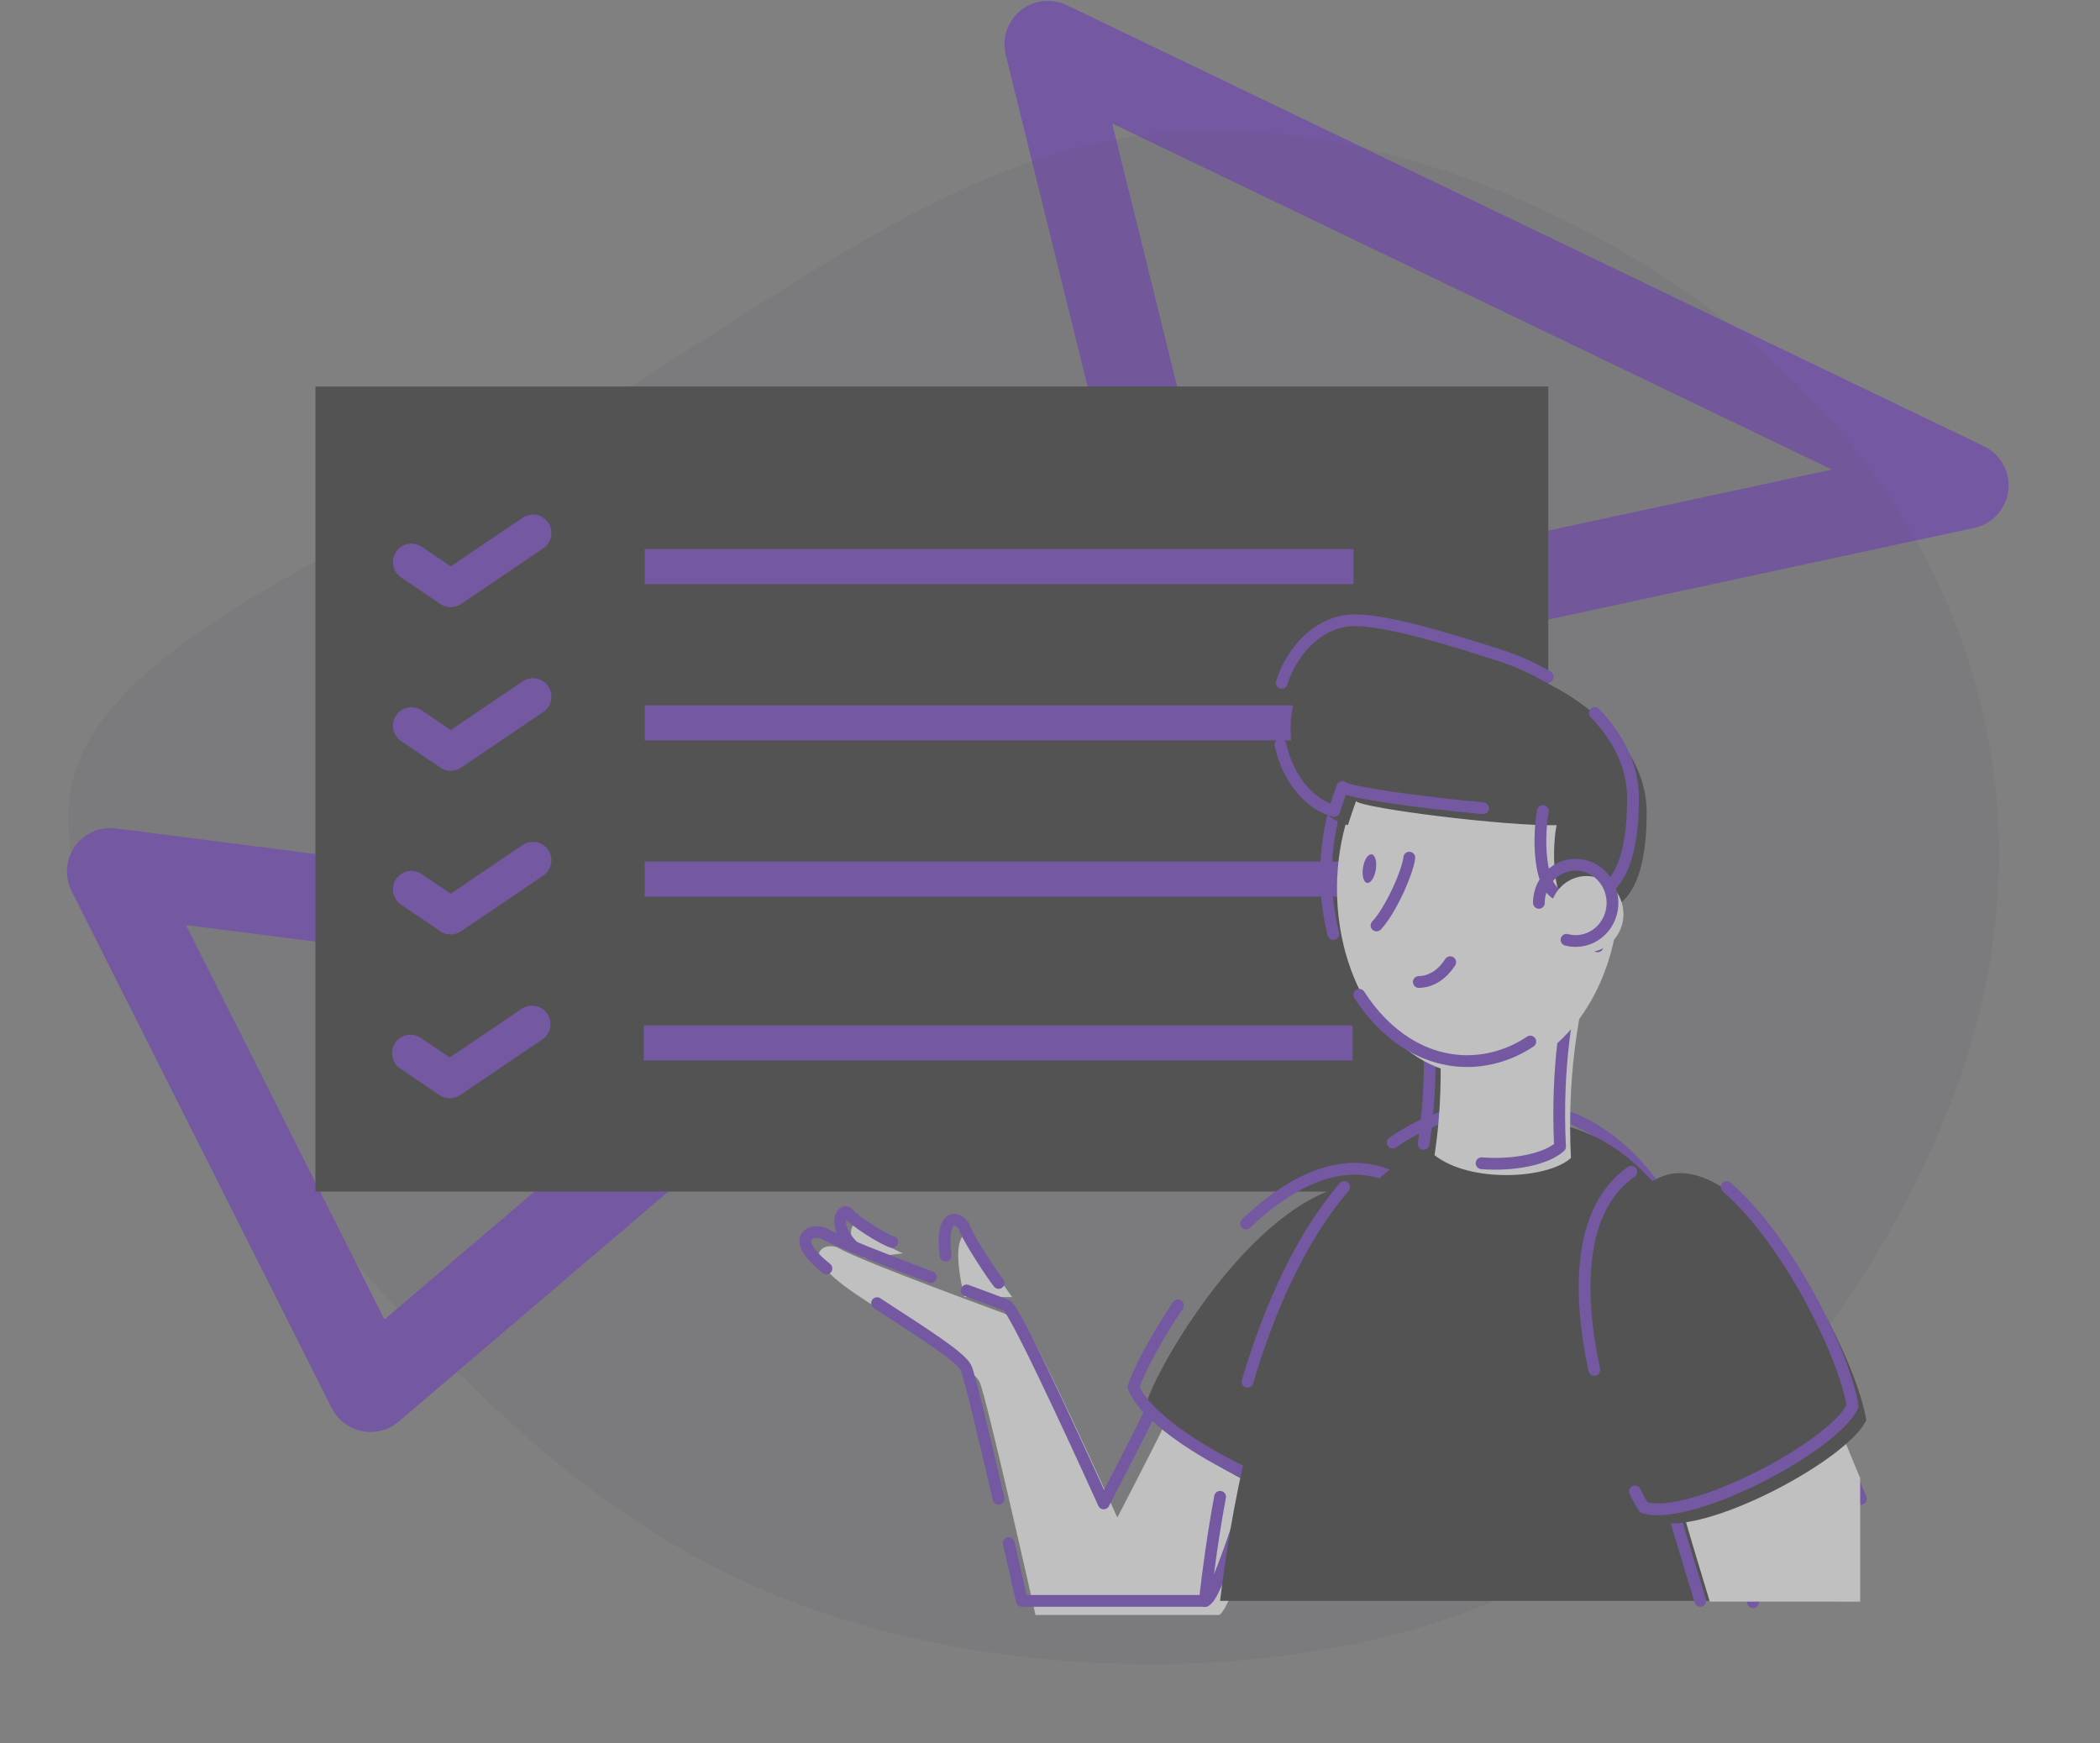 <svg width="853" height="708" viewBox="0 0 853 708" fill="none" xmlns="http://www.w3.org/2000/svg">
<rect x="0" y="0" width="853" height="708" fill="#808080" stroke="none"/>
<g opacity="0.5">
<path d="M486.408 264.221L456.028 141.112L425.646 18L611.926 107.583L798.21 197.163L642.309 230.693L486.408 264.221Z" stroke="#6930C3" stroke-width="35.31" stroke-linecap="round" stroke-linejoin="round"/>
<g clip-path="url(#clip0)">
<path d="M703.362 132.38C766.926 183.123 800.059 247.188 809.358 310.404C818.486 373.62 803.778 436.11 768.099 499.206C732.598 562.18 676.135 625.76 593.131 655.674C509.958 685.586 400.074 681.71 317.914 649.133C235.946 616.557 181.499 555.156 125.545 491.576C69.59 427.997 11.942 362.236 31.552 310.284C51.163 258.331 147.859 220.308 230.863 171.982C313.867 123.782 383.011 65.288 464.49 54.752C545.975 44.337 639.799 81.637 703.362 132.38Z" fill="#301B3F" fill-opacity="0.1"/>
<path d="M150.504 564L97.669 459.001L44.833 354L197.759 373.611L350.687 393.22L250.596 478.611L150.504 564Z" stroke="#6930C3" stroke-width="35.31" stroke-linecap="round" stroke-linejoin="round"/>
<path fill-rule="evenodd" clip-rule="evenodd" d="M128.126 157H628.901V484H128.126V157Z" fill="#252525"/>
<path fill-rule="evenodd" clip-rule="evenodd" d="M261.875 223.043H549.778V237.278H261.875V223.043Z" fill="#6930C3"/>
<path fill-rule="evenodd" clip-rule="evenodd" d="M261.875 286.508H549.778V300.742H261.875V286.508Z" fill="#6930C3"/>
<path fill-rule="evenodd" clip-rule="evenodd" d="M261.875 349.972H549.778V364.209H261.875V349.972Z" fill="#6930C3"/>
<path d="M216.476 216.515L183.086 239.118L167.108 228.309" stroke="#6930C3" stroke-width="15" stroke-linecap="round" stroke-linejoin="round"/>
<path d="M216.476 282.986L183.086 305.588L167.108 294.78" stroke="#6930C3" stroke-width="15" stroke-linecap="round" stroke-linejoin="round"/>
<path d="M216.476 349.456L183.086 372.059L167.108 361.25" stroke="#6930C3" stroke-width="15" stroke-linecap="round" stroke-linejoin="round"/>
<path fill-rule="evenodd" clip-rule="evenodd" d="M261.492 416.516H549.395V430.753H261.492V416.516Z" fill="#6930C3"/>
<path d="M216.093 416L182.703 438.603L166.725 427.794" stroke="#6930C3" stroke-width="15" stroke-linecap="round" stroke-linejoin="round"/>
</g>
<path d="M366.849 509.071C362.97 507.923 351.333 500.462 349.116 497.592C346.9 494.722 341.635 501.684 351.194 511.103" fill="white"/>
<path d="M362.416 504.479C358.537 503.332 346.9 495.87 344.683 493.001C342.467 490.131 337.202 497.093 346.761 506.511" stroke="#6930C3" stroke-width="4.78" stroke-linecap="round" stroke-linejoin="round"/>
<path d="M411.181 526.863C408.411 523.419 398.99 509.071 397.328 504.479C395.665 499.888 384.344 495.296 391.664 526.863" fill="white"/>
<path d="M405.64 521.124C402.869 517.68 393.448 503.331 391.786 498.74C390.351 494.785 381.756 490.831 384.078 509.989" stroke="#6930C3" stroke-width="4.78" stroke-linecap="round" stroke-linejoin="round"/>
<path d="M472.902 578.954C469.366 586.553 453.85 616.398 453.85 616.398C453.85 616.398 418.385 537.768 414.506 536.046C410.627 534.324 351.333 513.088 340.25 506.775C335.817 504.479 322.518 508.497 346.9 525.141C371.282 541.786 395.111 555.56 397.882 561.3C400.652 567.039 420.602 656 420.602 656H494.924C499.845 656 516.469 599.754 516.469 599.754C516.469 599.754 476.997 574.236 472.902 578.954Z" fill="white"/>
<path d="M409.735 626.775C412.816 640.274 415.06 650.261 415.06 650.261H489.382C494.303 650.261 510.927 594.014 510.927 594.014C510.927 594.014 471.455 568.497 467.36 573.215C463.825 580.814 448.309 610.659 448.309 610.659C448.309 610.659 412.843 532.029 408.964 530.307C407.767 529.779 401.317 527.397 392.639 524.171" stroke="#6930C3" stroke-width="4.78" stroke-linecap="round" stroke-linejoin="round"/>
<path d="M356.254 529.331C374.707 541.384 390.14 551.009 392.34 555.56C393.797 558.585 400.037 584.751 405.606 608.81" stroke="#6930C3" stroke-width="4.78" stroke-linecap="round" stroke-linejoin="round"/>
<path d="M378.093 518.736C360.416 512.084 340.644 504.416 334.709 501.036C330.669 498.947 319.281 502.092 335.69 515.241" stroke="#6930C3" stroke-width="4.78" stroke-linecap="round" stroke-linejoin="round"/>
<path d="M573.302 484.965C606.518 502.826 569.34 591.719 548.92 614.217C532.201 617.971 473.224 588.631 465.937 569.151C472.065 549.953 525.967 459.505 573.302 484.965Z" fill="#252525"/>
<path d="M506.151 496.938C524.881 479.237 546.953 468.034 567.761 479.226C600.977 497.087 563.799 585.979 543.379 608.478C526.66 612.231 467.682 582.891 460.395 563.412C462.307 557.414 468.885 544.472 478.471 530.249" stroke="#6930C3" stroke-width="4.78" stroke-linecap="round" stroke-linejoin="round"/>
<path d="M565.677 464.114C579.065 454.822 594.681 449.381 612.891 449.381C681.605 449.381 710.42 543.507 712.083 650.834" stroke="#6930C3" stroke-width="4.78" stroke-linecap="round" stroke-linejoin="round"/>
<path d="M506.694 561.265C515.56 531.564 528.156 502.999 545.983 482.17" stroke="#6930C3" stroke-width="4.78" stroke-linecap="round" stroke-linejoin="round"/>
<path d="M489.376 650.352C490.806 637.456 492.807 623.033 495.588 607.99" stroke="#6930C3" stroke-width="4.78" stroke-linecap="round" stroke-linejoin="round"/>
<path d="M717.491 650.261C714.809 545.585 685.794 455.12 618.432 455.12C532.977 455.12 504.649 574.982 495.589 650.261H717.491Z" fill="#252525"/>
<path d="M755.883 608.805L739.813 569.909L678.302 608.937C680.186 615.962 686.681 637.312 690.643 650.26" stroke="#6930C3" stroke-width="4.78" stroke-linecap="round" stroke-linejoin="round"/>
<path d="M755.583 650.57V600.425L745.332 575.648L683.821 614.676C685.484 620.783 690.582 637.72 694.494 650.547L755.583 650.57Z" fill="white"/>
<path d="M673.293 478.652C707.095 462.008 753.09 546.377 758.077 576.796C750.873 592.866 692.688 623.859 673.293 618.12C662.21 601.476 625.121 502.373 673.293 478.652Z" fill="#252525"/>
<path d="M701.388 482.17C726.291 503.728 749.105 550.142 752.535 571.057C745.331 587.127 687.146 618.12 667.751 612.38C666.407 610.269 665.193 608.073 664.116 605.803" stroke="#6930C3" stroke-width="4.78" stroke-linecap="round" stroke-linejoin="round"/>
<path d="M647.591 556.444C641.008 525.709 640.665 491.273 662.631 475.943" stroke="#6930C3" stroke-width="4.78" stroke-linecap="round" stroke-linejoin="round"/>
<path d="M644.2 400.906C641.429 412.385 636.442 437.064 638.104 470.353C628.684 478.962 597.097 480.684 582.689 469.205C585.46 451.413 585.46 434.194 584.906 422.716C584.352 411.237 644.2 400.906 644.2 400.906Z" fill="white"/>
<path d="M578.256 464.613C581.027 446.821 581.027 429.603 580.473 418.124C579.919 406.645 639.767 396.314 639.767 396.314C636.996 407.793 632.009 432.473 633.671 465.761C628.091 470.858 614.752 473.538 601.802 472.499" stroke="#6930C3" stroke-width="4.78" stroke-linecap="round" stroke-linejoin="round"/>
<path d="M600.422 436.754C632.098 436.754 657.776 402.835 657.776 360.994C657.776 319.153 632.098 285.234 600.422 285.234C568.746 285.234 543.068 319.153 543.068 360.994C543.068 402.835 568.746 436.754 600.422 436.754Z" fill="white"/>
<path d="M621.596 423.06C613.976 428.204 605.086 430.966 595.989 431.015C578.401 431.015 562.663 420.558 552.14 404.091" stroke="#6930C3" stroke-width="4.78" stroke-linecap="round" stroke-linejoin="round"/>
<path d="M541.611 379.412C539.622 371.525 538.621 363.406 538.635 355.255C538.635 313.414 564.309 279.494 595.989 279.494C627.67 279.494 653.343 313.414 653.343 355.255C653.369 365.149 651.884 374.985 648.943 384.399" stroke="#6930C3" stroke-width="4.78" stroke-linecap="round" stroke-linejoin="round"/>
<path d="M572.438 348.367C571.884 354.107 564.68 370.177 559.138 375.916" stroke="#6930C3" stroke-width="4.78" stroke-linecap="round" stroke-linejoin="round"/>
<path d="M576.317 398.874C579.088 398.874 584.629 397.726 589.062 390.839" stroke="#6930C3" stroke-width="4.78" stroke-linecap="round" stroke-linejoin="round"/>
<path d="M558.837 353.276C559.356 350.072 558.615 347.272 557.181 347.023C555.748 346.773 554.164 349.169 553.645 352.373C553.126 355.577 553.867 358.377 555.3 358.626C556.734 358.875 558.317 356.48 558.837 353.276Z" fill="#6930C3"/>
<path d="M668.859 330.001C668.859 299.582 636.719 278.92 615.107 272.033C597.635 266.466 570.221 257.684 555.813 257.684C538.081 257.684 524.227 276.625 524.227 295.565C524.227 316.226 534.756 331.723 547.501 335.167C549.718 328.279 550.826 325.41 550.826 325.41C553.043 328.279 612.336 335.74 632.286 335.167C630.623 342.628 629.515 369.029 640.598 369.603C646.693 370.177 668.859 377.064 668.859 330.001Z" fill="#252525"/>
<path d="M628.683 274.903C622.616 271.346 616.205 268.46 609.554 266.294C592.082 260.726 564.668 251.945 550.261 251.945C536.479 251.945 525.041 263.378 520.63 277.365" stroke="#6930C3" stroke-width="4.78" stroke-linecap="round" stroke-linejoin="round"/>
<path d="M626.744 329.427C625.082 336.888 623.973 363.29 635.056 363.864C641.152 364.438 663.318 371.325 663.318 324.262C663.318 310.636 656.867 298.974 647.802 289.624" stroke="#6930C3" stroke-width="4.78" stroke-linecap="round" stroke-linejoin="round"/>
<path d="M520.071 302.509C523.351 316.663 531.963 326.73 541.937 329.427C544.154 322.54 545.262 319.67 545.262 319.67C546.847 321.725 577.719 326.138 602.439 328.279" stroke="#6930C3" stroke-width="4.78" stroke-linecap="round" stroke-linejoin="round"/>
<path d="M644.477 386.821C652.74 386.821 659.439 379.883 659.439 371.325C659.439 362.766 652.74 355.828 644.477 355.828C636.213 355.828 629.515 362.766 629.515 371.325C629.515 379.883 636.213 386.821 644.477 386.821Z" fill="white"/>
<path d="M625.082 366.733C625.08 363.438 626.093 360.227 627.974 357.568C629.854 354.91 632.504 352.941 635.538 351.949" stroke="#6930C3" stroke-width="4.78" stroke-linecap="round" stroke-linejoin="round"/>
<path d="M635.539 351.949C637.595 351.28 639.767 351.079 641.905 351.36C644.044 351.642 646.098 352.398 647.928 353.578C649.758 354.758 651.32 356.333 652.508 358.197C653.695 360.06 654.48 362.167 654.808 364.373C655.136 366.58 655 368.834 654.41 370.981C653.819 373.128 652.787 375.117 651.385 376.813C649.983 378.509 648.244 379.871 646.286 380.806C644.329 381.741 642.199 382.226 640.044 382.23C638.78 382.23 637.522 382.066 636.298 381.742" stroke="#6930C3" stroke-width="4.78" stroke-linecap="round" stroke-linejoin="round"/>
</g>
<defs>
<clipPath id="clip0">
<rect width="853" height="623" fill="white" transform="translate(0 53)"/>
</clipPath>
</defs>
</svg>
